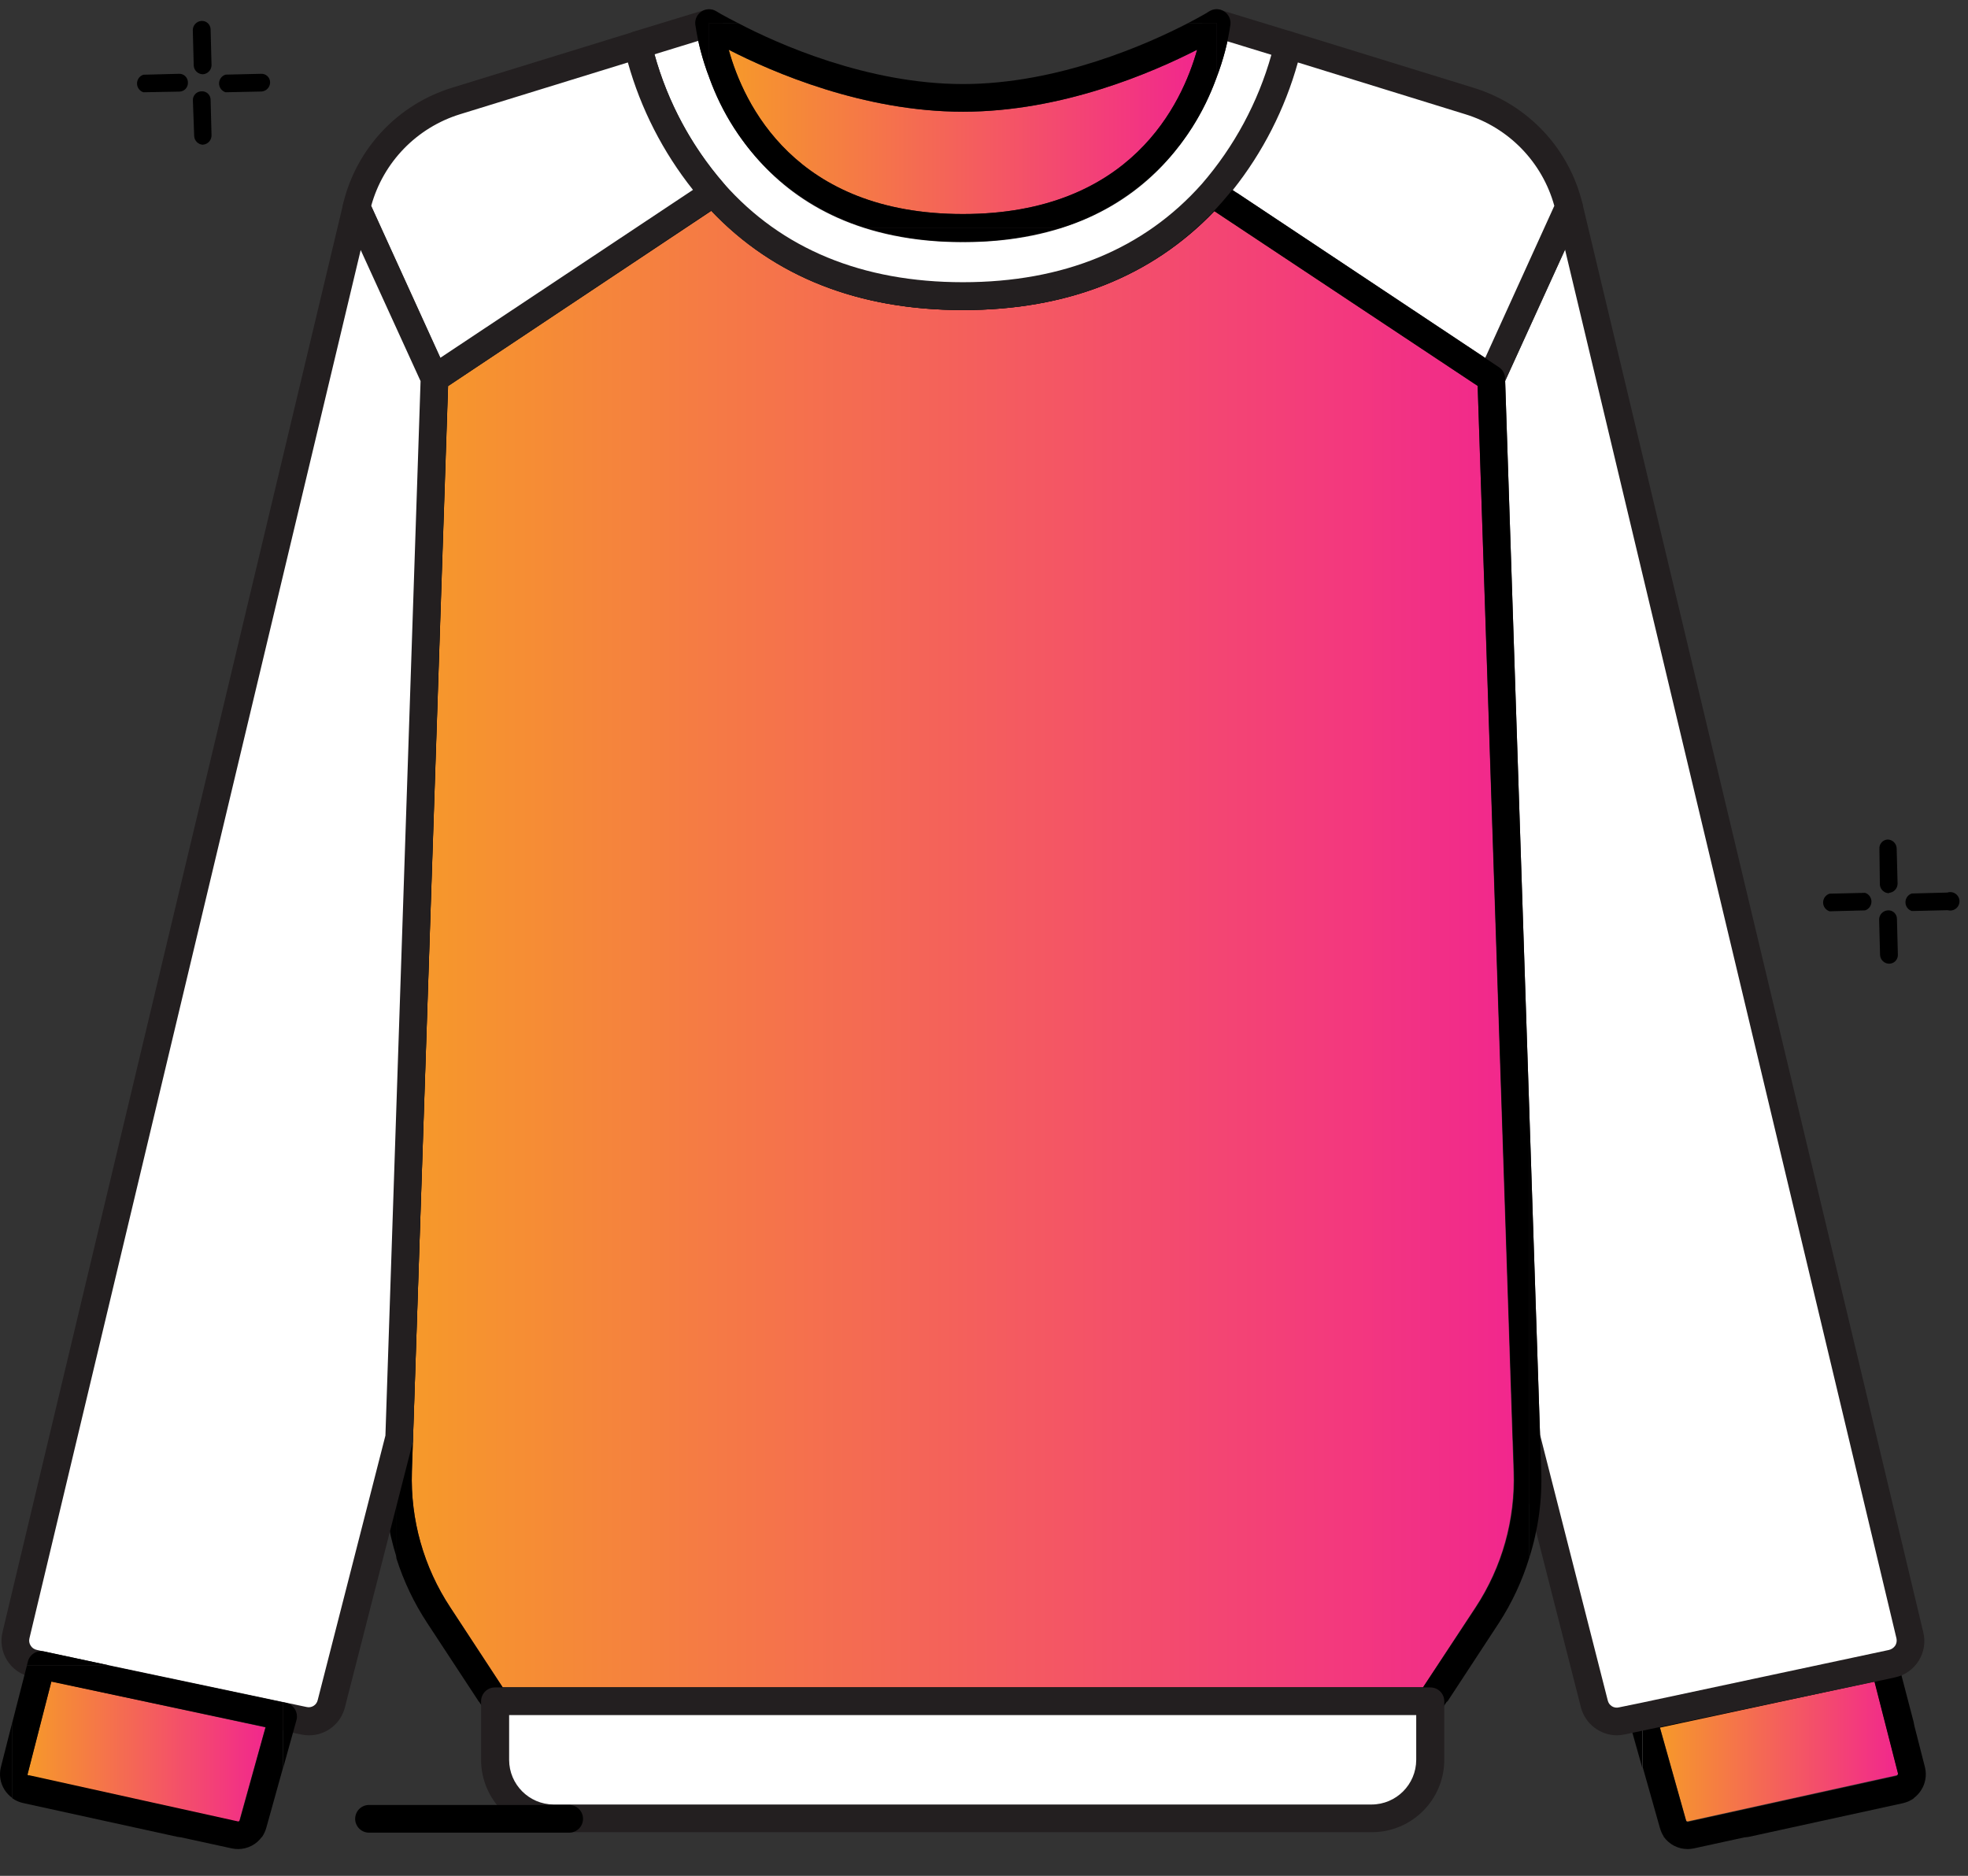 <?xml version="1.0" encoding="UTF-8"?>
<svg width="64px" height="61px" viewBox="0 0 64 61" version="1.1" xmlns="http://www.w3.org/2000/svg" xmlns:xlink="http://www.w3.org/1999/xlink">
    <rect x="0" y="0" width="64" height="61" fill="#333333" stroke="none"/>
    <!-- Generator: Sketch 60.1 (88133) - https://sketch.com -->
    <title>Asset 3</title>
    <desc>Created with Sketch.</desc>
    <defs>
        <linearGradient x1="0%" y1="50.194%" x2="100%" y2="50.194%" id="linearGradient-1">
            <stop stop-color="#F6992A" offset="0%"></stop>
            <stop stop-color="#F2278D" offset="100%"></stop>
        </linearGradient>
        <linearGradient x1="0.003%" y1="50.003%" x2="100.004%" y2="50.003%" id="linearGradient-2">
            <stop stop-color="#F6992A" offset="0%"></stop>
            <stop stop-color="#F2278D" offset="100%"></stop>
        </linearGradient>
        <linearGradient x1="2.79796313e-14%" y1="49.972%" x2="100%" y2="49.972%" id="linearGradient-3">
            <stop stop-color="#F6992A" offset="0%"></stop>
            <stop stop-color="#F2278D" offset="100%"></stop>
        </linearGradient>
        <linearGradient x1="0.042%" y1="49.85%" x2="100.116%" y2="49.85%" id="linearGradient-4">
            <stop stop-color="#F6992A" offset="0%"></stop>
            <stop stop-color="#F2278D" offset="100%"></stop>
        </linearGradient>
    </defs>
    <g id="Careers" stroke="none" stroke-width="1" fill="none" fill-rule="evenodd">
        <g id="01_About" transform="translate(-398, -1689)" fill-rule="nonzero">
            <g id="Asset-3" transform="translate(398, 1689)">
                <path d="M53.979,56.163 L54.831,59.19 C54.838,59.215 54.862,59.231 54.888,59.229 L61.683,57.729 C61.709,57.717 61.725,57.691 61.725,57.663 L60.957,54.663 L53.979,56.163 Z" id="Path" fill="url(#linearGradient-1)"></path>
                <path d="M59.226,54.147 L61.749,54.147 L61.731,54.081 C61.716,53.969 61.658,53.868 61.569,53.799 C61.468,53.711 61.332,53.674 61.2,53.7 L59.133,54.138 L59.232,54.138 L59.226,54.147 Z" id="Path" fill="#000000"></path>
                <path d="M53.322,55.383 C53.197,55.407 53.088,55.482 53.022,55.59 C52.956,55.697 52.938,55.827 52.974,55.947 L53.406,57.483 L53.406,55.365 L53.322,55.383 Z" id="Path" fill="#000000"></path>
                <path d="M56.7,59.724 L54.102,59.724 C54.281,59.978 54.572,60.129 54.882,60.129 C54.949,60.129 55.015,60.122 55.08,60.108 L56.841,59.724 L56.7,59.724 L56.7,59.724 Z" id="Path" fill="#000000"></path>
                <path d="M62.601,57.471 L62.601,57.471 L62.229,56.016 L62.229,58.476 C62.33,58.404 62.416,58.312 62.481,58.206 C62.619,57.987 62.662,57.722 62.601,57.471 Z" id="Path" fill="#000000"></path>
                <path d="M61.749,54.147 L59.127,54.147 L53.427,55.365 L53.427,57.483 L53.979,59.436 C54.008,59.542 54.054,59.644 54.114,59.736 L56.853,59.736 L61.893,58.635 C62.017,58.605 62.134,58.552 62.238,58.479 L62.238,56.019 L61.749,54.147 Z M61.683,57.747 L54.888,59.247 C54.862,59.249 54.838,59.233 54.831,59.208 L53.979,56.181 L60.957,54.681 L61.725,57.681 C61.724,57.708 61.708,57.733 61.683,57.744 L61.683,57.747 Z" id="Shape" fill="#000000"></path>
                <path d="M62.1,53.172 C62.147,53.371 62.112,53.582 62.003,53.755 C61.893,53.928 61.718,54.05 61.518,54.093 L61.281,54.147 L53.409,55.824 L52.743,55.962 C52.342,56.049 51.944,55.802 51.843,55.404 L49.638,46.758 L49.638,46.758 L48.495,12.3 L51.027,6.732 L62.1,53.172 Z" id="Path" fill="#FFFFFF"></path>
                <path d="M52.581,56.43 C52.034,56.426 51.557,56.058 51.414,55.53 L49.227,46.953 C49.202,46.898 49.188,46.839 49.185,46.779 L48.045,12.324 C48.042,12.255 48.057,12.186 48.087,12.123 L50.619,6.555 C50.699,6.381 50.881,6.276 51.072,6.294 C51.263,6.312 51.421,6.45 51.465,6.636 L62.544,53.073 C62.624,53.389 62.572,53.723 62.4,54 C62.228,54.28 61.948,54.478 61.626,54.546 L61.395,54.597 L52.842,56.4 C52.756,56.419 52.669,56.429 52.581,56.43 L52.581,56.43 Z M50.082,46.653 L52.284,55.293 C52.301,55.372 52.35,55.442 52.419,55.485 C52.488,55.528 52.571,55.541 52.65,55.521 L53.325,55.383 L61.425,53.655 C61.511,53.636 61.586,53.584 61.635,53.511 C61.677,53.442 61.691,53.359 61.674,53.28 L61.674,53.28 L50.895,8.115 L48.948,12.393 L50.082,46.653 Z" id="Shape" fill="#231F20"></path>
                <path d="M51.027,6.735 L48.495,12.3 L39.42,6.279 C40.627,4.902 41.472,3.246 41.88,1.461 L47.784,3.282 C49.404,3.772 50.639,5.088 51.027,6.735 Z" id="Path" fill="#FFFFFF"></path>
                <path d="M48.495,12.753 C48.407,12.752 48.32,12.726 48.246,12.678 L39.174,6.654 C39.064,6.584 38.992,6.468 38.976,6.339 C38.958,6.21 38.997,6.079 39.084,5.982 C40.234,4.664 41.042,3.084 41.439,1.38 C41.461,1.253 41.538,1.142 41.648,1.075 C41.758,1.009 41.892,0.993 42.015,1.032 L47.916,2.853 C49.686,3.394 51.037,4.832 51.465,6.633 C51.492,6.733 51.483,6.839 51.438,6.933 L48.9,12.489 C48.843,12.612 48.732,12.703 48.6,12.735 C48.566,12.745 48.531,12.751 48.495,12.753 Z M40.095,6.183 L48.3,11.637 L50.547,6.693 C50.154,5.27 49.061,4.146 47.649,3.714 L42.207,2.031 C41.786,3.543 41.066,4.955 40.089,6.183 L40.095,6.183 Z" id="Shape" fill="#231F20"></path>
                <path d="M49.221,47.85 L49.185,46.773 L48.054,12.549 L39.492,6.867 C37.443,9 34.692,10.083 31.314,10.083 C27.936,10.083 25.167,9 23.133,6.858 L14.571,12.558 L13.395,47.85 C13.343,49.417 13.779,50.961 14.643,52.269 L16.35,54.873 L46.275,54.873 L47.982,52.269 C48.843,50.96 49.275,49.416 49.221,47.85 L49.221,47.85 Z" id="Path" fill="url(#linearGradient-2)"></path>
                <path d="M49.734,36.972 L49.734,50.652 C50.025,49.736 50.156,48.777 50.121,47.817 L49.734,36.15 L49.734,36.972 L49.734,36.972 Z" id="Path" fill="#000000"></path>
                <path d="M23.541,5.973 C23.391,5.796 23.13,5.763 22.941,5.898 L22.392,6.27 L23.82,6.27 C23.727,6.174 23.631,6.075 23.541,5.973 Z" id="Path" fill="#000000"></path>
                <path d="M39.669,5.904 C39.483,5.781 39.234,5.814 39.087,5.982 C38.997,6.081 38.904,6.177 38.811,6.282 L40.221,6.282 L39.669,5.904 Z" id="Path" fill="#000000"></path>
                <path d="M31.314,55.323 L15.57,55.323 L15.732,55.569 C15.813,55.697 15.955,55.775 16.107,55.773 L46.518,55.773 C46.671,55.774 46.813,55.697 46.896,55.569 L47.058,55.323 L31.314,55.323 Z" id="Path" fill="#000000"></path>
                <path d="M12.9,49.893 L12.9,35.982 L12.54,46.743 L12.504,47.82 C12.475,48.781 12.609,49.739 12.9,50.655 L12.9,49.893 L12.9,49.893 Z" id="Path" fill="#000000"></path>
                <path d="M49.734,50.652 L49.734,36.15 L48.945,12.3 C48.942,12.154 48.867,12.019 48.744,11.94 L40.221,6.27 L38.811,6.27 C36.942,8.202 34.422,9.183 31.311,9.183 C28.2,9.183 25.671,8.202 23.811,6.27 L22.392,6.27 L13.881,11.928 C13.757,12.012 13.682,12.151 13.68,12.3 L12.891,36 L12.891,50.673 C13.126,51.416 13.462,52.122 13.89,52.773 L15.57,55.332 L47.07,55.332 L48.747,52.773 C49.173,52.115 49.505,51.401 49.734,50.652 L49.734,50.652 Z M46.275,54.873 L16.35,54.873 L14.643,52.269 C13.779,50.961 13.343,49.417 13.395,47.85 L14.571,12.549 L23.133,6.849 C25.167,9 27.915,10.083 31.314,10.083 C34.713,10.083 37.443,9 39.492,6.867 L48.054,12.549 L49.2,46.773 L49.236,47.85 L49.236,47.85 C49.29,49.416 48.858,50.96 47.997,52.269 L46.275,54.873 Z" id="Shape" fill="#000000"></path>
                <path d="M46.518,55.323 L46.518,57.228 C46.518,57.733 46.317,58.217 45.96,58.574 C45.603,58.931 45.118,59.131 44.613,59.13 L18,59.13 C17.495,59.132 17.009,58.933 16.651,58.576 C16.294,58.219 16.093,57.733 16.095,57.228 L16.095,55.323 L46.518,55.323 Z" id="Path" fill="#FFFFFF"></path>
                <path d="M44.613,59.58 L18,59.58 C16.701,59.58 15.647,58.527 15.645,57.228 L15.645,55.323 C15.645,55.074 15.846,54.873 16.095,54.873 L46.518,54.873 C46.767,54.873 46.968,55.074 46.968,55.323 L46.968,57.228 C46.966,58.527 45.912,59.58 44.613,59.58 L44.613,59.58 Z M16.557,55.773 L16.557,57.228 C16.559,58.026 17.202,58.673 18,58.68 L44.601,58.68 C45.403,58.68 46.054,58.03 46.056,57.228 L46.056,55.773 L16.557,55.773 Z" id="Shape" fill="#231F20"></path>
                <path d="M39.42,6.279 C37.845,8.049 35.322,9.633 31.32,9.633 C27.318,9.633 24.777,8.049 23.22,6.27 C22.017,4.897 21.172,3.248 20.76,1.47 L23.058,0.75 C23.058,0.75 23.742,7.41 31.314,7.41 C38.886,7.41 39.567,0.75 39.567,0.75 L41.88,1.461 C41.472,3.246 40.627,4.902 39.42,6.279 L39.42,6.279 Z" id="Path" fill="#FFFFFF"></path>
                <path d="M31.314,10.083 C27.765,10.083 24.924,8.901 22.866,6.57 C21.605,5.134 20.723,3.406 20.301,1.542 C20.261,1.32 20.388,1.102 20.601,1.029 L22.926,0.321 C23.055,0.281 23.195,0.3 23.307,0.375 C23.419,0.449 23.492,0.571 23.505,0.705 C23.532,0.96 24.252,6.96 31.305,6.96 C38.358,6.96 39.084,0.96 39.105,0.702 C39.12,0.569 39.192,0.45 39.303,0.375 C39.416,0.301 39.555,0.281 39.684,0.321 L42,1.029 C42.214,1.101 42.342,1.32 42.3,1.542 C41.879,3.409 40.997,5.14 39.735,6.579 L39.735,6.579 C37.683,8.904 34.842,10.083 31.314,10.083 Z M21.282,1.767 C21.714,3.317 22.486,4.752 23.541,5.967 C25.419,8.097 28.041,9.177 31.314,9.177 C34.587,9.177 37.2,8.1 39.084,5.982 C40.138,4.765 40.91,3.331 41.346,1.782 L39.918,1.344 C39.552,2.988 37.905,7.875 31.314,7.875 C24.723,7.875 23.073,2.973 22.707,1.329 L21.282,1.767 Z" id="Shape" fill="#231F20"></path>
                <path d="M31.314,3.633 C28.074,3.633 25.113,2.346 23.694,1.617 C24.18,3.36 25.842,6.96 31.314,6.96 C36.786,6.96 38.445,3.36 38.931,1.617 C37.5,2.346 34.548,3.633 31.314,3.633 Z" id="Path" fill="url(#linearGradient-3)"></path>
                <path d="M38.931,0.75 L39.567,0.75 L39.567,2.502 C39.78,1.952 39.93,1.379 40.014,0.795 C40.032,0.625 39.952,0.46 39.807,0.369 C39.661,0.276 39.476,0.276 39.33,0.369 C39.33,0.369 39.072,0.525 38.64,0.75 L38.94,0.75 L38.931,0.75 Z" id="Path" fill="#000000"></path>
                <path d="M23.217,0.75 L24,0.75 C23.553,0.525 23.307,0.375 23.295,0.369 C23.15,0.279 22.966,0.279 22.821,0.369 C22.675,0.458 22.593,0.624 22.611,0.795 C22.697,1.379 22.846,1.951 23.058,2.502 L23.058,0.75 L23.217,0.75 Z" id="Path" fill="#000000"></path>
                <path d="M34.17,7.41 L28.143,7.41 C29.171,7.72 30.24,7.872 31.314,7.86 C32.387,7.872 33.455,7.72 34.482,7.41 L34.182,7.41 L34.17,7.41 Z" id="Path" fill="#000000"></path>
                <path d="M39.567,2.502 L39.567,0.75 L38.64,0.75 C37.35,1.419 34.422,2.733 31.314,2.733 C28.206,2.733 25.272,1.419 24,0.75 L23.058,0.75 L23.058,2.502 C23.881,4.856 25.775,6.677 28.158,7.41 L34.497,7.41 C36.869,6.669 38.75,4.849 39.567,2.502 Z M31.314,6.96 C25.842,6.96 24.18,3.36 23.7,1.617 C25.119,2.346 28.08,3.633 31.32,3.633 C34.56,3.633 37.5,2.346 38.931,1.617 C38.445,3.357 36.783,6.96 31.314,6.96 Z" id="Shape" fill="#000000"></path>
                <path d="M23.205,6.27 L14.13,12.3 L11.598,6.735 C11.985,5.091 13.217,3.776 14.832,3.282 L20.745,1.461 C21.155,3.243 22,4.895 23.205,6.27 L23.205,6.27 Z" id="Path" fill="#FFFFFF"></path>
                <path d="M14.13,12.753 C14.088,12.753 14.047,12.747 14.007,12.735 C13.876,12.701 13.766,12.611 13.707,12.489 L11.187,6.921 C11.142,6.827 11.133,6.721 11.16,6.621 C11.591,4.828 12.937,3.395 14.7,2.853 L20.613,1.032 C20.736,0.992 20.87,1.009 20.979,1.077 C21.088,1.143 21.163,1.252 21.186,1.377 C21.587,3.076 22.395,4.653 23.541,5.97 C23.627,6.068 23.667,6.198 23.652,6.327 C23.63,6.45 23.559,6.559 23.454,6.627 L14.379,12.678 C14.305,12.726 14.218,12.752 14.13,12.753 Z M12.072,6.693 L14.322,11.634 L22.536,6.174 C21.561,4.948 20.84,3.54 20.418,2.031 L14.964,3.714 C13.555,4.148 12.464,5.271 12.072,6.693 Z" id="Shape" fill="#231F20"></path>
                <path d="M11.598,6.735 L14.13,12.3 L12.981,46.758 L10.767,55.404 C10.722,55.598 10.602,55.765 10.433,55.87 C10.264,55.975 10.06,56.008 9.867,55.962 L9.192,55.815 L1.338,54.147 L1.101,54.093 C0.901,54.05 0.726,53.928 0.616,53.755 C0.507,53.582 0.472,53.371 0.519,53.172 L11.598,6.735 Z" id="Path" fill="#FFFFFF"></path>
                <path d="M10.047,56.43 C9.956,56.43 9.866,56.42 9.777,56.4 L9.105,56.256 L1.005,54.531 C0.685,54.465 0.407,54.271 0.233,53.995 C0.059,53.719 0.005,53.384 0.084,53.067 L11.16,6.63 C11.208,6.448 11.364,6.315 11.552,6.297 C11.739,6.279 11.918,6.38 12,6.549 L14.535,12.117 C14.563,12.18 14.576,12.249 14.574,12.318 L13.431,46.773 C13.434,46.806 13.434,46.839 13.431,46.872 L11.217,55.518 C11.084,56.056 10.601,56.432 10.047,56.43 Z M11.73,8.13 L0.957,53.277 C0.937,53.357 0.951,53.442 0.996,53.511 C1.04,53.585 1.113,53.636 1.197,53.652 L1.44,53.709 L9.969,55.509 C10.047,55.528 10.129,55.515 10.198,55.472 C10.266,55.43 10.314,55.362 10.332,55.284 L12.534,46.683 L13.677,12.393 L11.73,8.13 Z" id="Shape" fill="#231F20"></path>
                <path d="M0.9,57.684 C0.896,57.696 0.896,57.708 0.9,57.72 C0.907,57.734 0.921,57.743 0.936,57.744 L7.722,59.244 C7.736,59.248 7.75,59.245 7.762,59.238 C7.774,59.231 7.782,59.219 7.785,59.205 L8.631,56.172 L1.671,54.678 L0.9,57.684 Z" id="Path" fill="url(#linearGradient-4)"></path>
                <path d="M9.3,55.374 L9.207,55.356 L9.207,57.495 L9.639,55.944 C9.651,55.905 9.657,55.865 9.657,55.824 L9.657,55.824 C9.66,55.608 9.511,55.42 9.3,55.374 L9.3,55.374 Z" id="Path" fill="#000000"></path>
                <path d="M8.361,59.724 L5.778,59.724 L7.542,60.108 C7.608,60.122 7.675,60.129 7.743,60.129 C8.054,60.129 8.345,59.978 8.523,59.724 L8.361,59.724 L8.361,59.724 Z" id="Path" fill="#000000"></path>
                <path d="M1.038,54.147 L3.507,54.147 L1.431,53.7 C1.186,53.652 0.948,53.812 0.9,54.057 L0.876,54.147 L1.038,54.147 L1.038,54.147 Z" id="Path" fill="#000000"></path>
                <path d="M0.027,57.471 C-0.034,57.72 0.01,57.983 0.147,58.2 C0.213,58.304 0.299,58.395 0.399,58.467 L0.399,56.007 L0.027,57.471 Z" id="Path" fill="#000000"></path>
                <path d="M9.201,55.815 L9.201,55.356 L3.501,54.156 L0.876,54.156 L0.399,56.016 L0.399,58.476 C0.504,58.551 0.624,58.604 0.75,58.632 L5.778,59.733 L8.523,59.733 C8.585,59.641 8.631,59.54 8.661,59.433 L9.201,57.495 L9.201,55.815 L9.201,55.815 Z M7.8,59.19 C7.797,59.204 7.789,59.216 7.777,59.223 C7.765,59.23 7.751,59.233 7.737,59.229 L0.951,57.729 C0.934,57.737 0.913,57.733 0.9,57.72 C0.896,57.708 0.896,57.696 0.9,57.684 L1.671,54.684 L8.64,56.163 L7.8,59.19 Z" id="Shape" fill="#000000"></path>
                <g id="Group" transform="translate(6.3, 0.9)">
                    <polygon id="Path" fill="#FFAA2E" points="0.264 0.945 0.294 1.23 0.264 1.23"></polygon>
                    <polygon id="Path" fill="#FFAA2E" points="0.264 0.927 0.294 1.212 0.294 1.23 0.264 0.945"></polygon>
                    <polygon id="Path" fill="#FFA92D" points="0.264 0.909 0.294 1.191 0.294 1.212 0.264 0.927"></polygon>
                    <polygon id="Path" fill="#FFA82D" points="0.264 0.891 0.294 1.173 0.294 1.191 0.264 0.909"></polygon>
                    <polygon id="Path" fill="#FEA72C" points="0.264 0.873 0.294 1.155 0.294 1.173 0.264 0.891"></polygon>
                    <polygon id="Path" fill="#FEA62C" points="0.264 0.855 0.294 1.137 0.294 1.155 0.264 0.873"></polygon>
                    <polygon id="Path" fill="#FEA52B" points="0.264 0.837 0.294 1.119 0.294 1.137 0.264 0.855"></polygon>
                    <polygon id="Path" fill="#FEA42B" points="0.264 0.816 0.294 1.101 0.294 1.119 0.264 0.837"></polygon>
                    <polygon id="Path" fill="#FDA32A" points="0.264 0.801 0.294 1.083 0.294 1.101 0.264 0.816"></polygon>
                    <polygon id="Path" fill="#FDA22A" points="0.264 0.78 0.294 1.065 0.294 1.083 0.264 0.801"></polygon>
                    <polygon id="Path" fill="#FDA129" points="0.264 0.762 0.294 1.047 0.294 1.065 0.264 0.78"></polygon>
                    <polygon id="Path" fill="#FDA028" points="0.264 0.744 0.294 1.029 0.294 1.047 0.264 0.762"></polygon>
                    <polygon id="Path" fill="#FC9F28" points="0.264 0.726 0.294 1.011 0.294 1.029 0.264 0.744"></polygon>
                    <polygon id="Path" fill="#FC9E27" points="0.264 0.708 0.294 0.993 0.294 1.011 0.264 0.726"></polygon>
                    <polygon id="Path" fill="#FC9D27" points="0.264 0.69 0.294 0.975 0.294 0.993 0.264 0.708"></polygon>
                    <polygon id="Path" fill="#FC9C26" points="0.264 0.672 0.294 0.957 0.294 0.975 0.264 0.69"></polygon>
                    <polygon id="Path" fill="#FB9B26" points="0.264 0.654 0.294 0.939 0.294 0.957 0.264 0.672"></polygon>
                    <polygon id="Path" fill="#FB9A25" points="0.264 0.636 0.294 0.921 0.294 0.939 0.264 0.654"></polygon>
                    <polygon id="Path" fill="#FB9925" points="0.264 0.618 0.294 0.9 0.294 0.921 0.264 0.636"></polygon>
                    <polygon id="Path" fill="#FB9824" points="0.264 0.6 0.294 0.885 0.294 0.9 0.264 0.618"></polygon>
                    <polygon id="Path" fill="#FB9723" points="0.264 0.582 0.294 0.864 0.294 0.885 0.264 0.6"></polygon>
                    <polygon id="Path" fill="#FA9623" points="0.264 0.564 0.294 0.846 0.294 0.864 0.264 0.582"></polygon>
                    <polygon id="Path" fill="#FA9522" points="0.264 0.546 0.294 0.828 0.294 0.846 0.264 0.564"></polygon>
                    <polygon id="Path" fill="#FA9422" points="0.264 0.528 0.294 0.81 0.294 0.828 0.264 0.546"></polygon>
                    <polygon id="Path" fill="#FA9321" points="0.264 0.51 0.294 0.792 0.294 0.81 0.264 0.528"></polygon>
                    <polygon id="Path" fill="#F99121" points="0.264 0.489 0.294 0.774 0.294 0.792 0.264 0.51"></polygon>
                    <polygon id="Path" fill="#F99020" points="0.264 0.471 0.294 0.756 0.294 0.774 0.264 0.489"></polygon>
                    <polygon id="Path" fill="#F98F20" points="0.264 0.453 0.294 0.738 0.294 0.756 0.264 0.471"></polygon>
                    <polygon id="Path" fill="#F98E1F" points="0.264 0.435 0.294 0.72 0.294 0.738 0.264 0.453"></polygon>
                    <polygon id="Path" fill="#F88D1F" points="0.264 0.417 0.294 0.702 0.294 0.72 0.264 0.435"></polygon>
                    <polygon id="Path" fill="#F88C1E" points="0.264 0.399 0.294 0.684 0.294 0.702 0.264 0.417"></polygon>
                    <polygon id="Path" fill="#F88B1D" points="0.264 0.381 0.294 0.666 0.294 0.684 0.264 0.399"></polygon>
                    <polygon id="Path" fill="#F88A1D" points="0.264 0.363 0.294 0.648 0.294 0.666 0.264 0.381"></polygon>
                    <polygon id="Path" fill="#F8891C" points="0.264 0.345 0.294 0.63 0.294 0.648 0.264 0.363"></polygon>
                    <polygon id="Path" fill="#F7881C" points="0.264 0.327 0.294 0.612 0.294 0.63 0.264 0.345"></polygon>
                    <polygon id="Path" fill="#F7871B" points="0.264 0.309 0.294 0.594 0.294 0.612 0.264 0.327"></polygon>
                    <polygon id="Path" fill="#F7861B" points="0.264 0.291 0.294 0.576 0.294 0.594 0.264 0.309"></polygon>
                    <polygon id="Path" fill="#F7851A" points="0.264 0.273 0.294 0.555 0.294 0.576 0.264 0.291"></polygon>
                    <polygon id="Path" fill="#F6841A" points="0.264 0.255 0.294 0.537 0.294 0.555 0.264 0.273"></polygon>
                    <polygon id="Path" fill="#F68319" points="0.264 0.237 0.294 0.519 0.294 0.537 0.264 0.255"></polygon>
                    <polygon id="Path" fill="#F68218" points="0.264 0.219 0.294 0.501 0.294 0.519 0.264 0.237"></polygon>
                    <polygon id="Path" fill="#F68118" points="0.264 0.201 0.294 0.483 0.294 0.501 0.264 0.219"></polygon>
                    <polygon id="Path" fill="#F58017" points="0.264 0.18 0.294 0.465 0.294 0.483 0.264 0.201"></polygon>
                    <polygon id="Path" fill="#F57F17" points="0.264 0.162 0.294 0.447 0.294 0.465 0.264 0.18"></polygon>
                    <polygon id="Path" fill="#F57E16" points="0.264 0.144 0.294 0.429 0.294 0.447 0.264 0.162"></polygon>
                    <polygon id="Path" fill="#F57D16" points="0.264 0.126 0.294 0.411 0.294 0.429 0.264 0.144"></polygon>
                    <polygon id="Path" fill="#F47C15" points="0.264 0.108 0.294 0.393 0.294 0.411 0.264 0.126"></polygon>
                    <polygon id="Path" fill="#F47B15" points="0.264 0.09 0.294 0.375 0.294 0.393 0.264 0.108"></polygon>
                    <polygon id="Path" fill="#F47A14" points="0.264 0.072 0.294 0.357 0.294 0.375 0.264 0.09"></polygon>
                    <polygon id="Path" fill="#F47A14" points="0.294 0.357 0.264 0.072 0.294 0.072"></polygon>
                </g>
                <path d="M6.6,2.415 C6.442,2.415 6.311,2.293 6.3,2.136 L6.27,0.981 C6.27,0.823 6.392,0.692 6.549,0.681 C6.627,0.675 6.703,0.702 6.76,0.755 C6.817,0.808 6.849,0.882 6.849,0.96 L6.879,2.115 C6.879,2.273 6.757,2.404 6.6,2.415 Z" id="Path" fill="#000000"></path>
                <g id="Group" transform="translate(7.2, 2.4)">
                    <polygon id="Path" fill="#FFAA2E" points="0.417 0.279 0.135 0.306 0.135 0.279"></polygon>
                    <polygon id="Path" fill="#FFAA2E" points="0.435 0.279 0.153 0.306 0.135 0.306 0.417 0.279"></polygon>
                    <polygon id="Path" fill="#FFA92D" points="0.453 0.279 0.171 0.306 0.153 0.306 0.435 0.279"></polygon>
                    <polygon id="Path" fill="#FFA82D" points="0.471 0.279 0.189 0.306 0.171 0.306 0.453 0.279"></polygon>
                    <polygon id="Path" fill="#FEA72C" points="0.489 0.279 0.207 0.306 0.189 0.306 0.471 0.279"></polygon>
                    <polygon id="Path" fill="#FEA62C" points="0.51 0.279 0.225 0.306 0.207 0.306 0.489 0.279"></polygon>
                    <polygon id="Path" fill="#FEA52B" points="0.525 0.279 0.243 0.306 0.225 0.306 0.51 0.279"></polygon>
                    <polygon id="Path" fill="#FEA42B" points="0.546 0.279 0.261 0.306 0.243 0.306 0.525 0.279"></polygon>
                    <polygon id="Path" fill="#FDA32A" points="0.564 0.279 0.279 0.306 0.261 0.306 0.546 0.279"></polygon>
                    <polygon id="Path" fill="#FDA22A" points="0.582 0.279 0.297 0.306 0.279 0.306 0.564 0.279"></polygon>
                    <polygon id="Path" fill="#FDA129" points="0.6 0.279 0.315 0.306 0.297 0.306 0.582 0.279"></polygon>
                    <polygon id="Path" fill="#FDA028" points="0.618 0.279 0.333 0.306 0.315 0.306 0.6 0.279"></polygon>
                    <polygon id="Path" fill="#FC9F28" points="0.636 0.279 0.351 0.306 0.333 0.306 0.618 0.279"></polygon>
                    <polygon id="Path" fill="#FC9E27" points="0.654 0.279 0.369 0.306 0.351 0.306 0.636 0.279"></polygon>
                    <polygon id="Path" fill="#FC9D27" points="0.672 0.279 0.387 0.306 0.369 0.306 0.654 0.279"></polygon>
                    <polygon id="Path" fill="#FC9C26" points="0.69 0.279 0.405 0.306 0.387 0.306 0.672 0.279"></polygon>
                    <polygon id="Path" fill="#FB9B26" points="0.708 0.279 0.423 0.306 0.405 0.306 0.69 0.279"></polygon>
                    <polygon id="Path" fill="#FB9A25" points="0.726 0.279 0.444 0.306 0.423 0.306 0.708 0.279"></polygon>
                    <polygon id="Path" fill="#FB9925" points="0.744 0.279 0.462 0.306 0.444 0.306 0.726 0.279"></polygon>
                    <polygon id="Path" fill="#FB9824" points="0.762 0.279 0.48 0.306 0.462 0.306 0.744 0.279"></polygon>
                    <polygon id="Path" fill="#FB9723" points="0.78 0.279 0.498 0.306 0.48 0.306 0.762 0.279"></polygon>
                    <polygon id="Path" fill="#FA9623" points="0.798 0.279 0.516 0.306 0.498 0.306 0.78 0.279"></polygon>
                    <polygon id="Path" fill="#FA9522" points="0.816 0.279 0.534 0.306 0.516 0.306 0.798 0.279"></polygon>
                    <polygon id="Path" fill="#FA9422" points="0.837 0.279 0.552 0.306 0.534 0.306 0.816 0.279"></polygon>
                    <polygon id="Path" fill="#FA9321" points="0.852 0.279 0.57 0.306 0.552 0.306 0.837 0.279"></polygon>
                    <polygon id="Path" fill="#F99121" points="0.873 0.279 0.588 0.306 0.57 0.306 0.852 0.279"></polygon>
                    <polygon id="Path" fill="#F99020" points="0.891 0.279 0.606 0.306 0.588 0.306 0.873 0.279"></polygon>
                    <polygon id="Path" fill="#F98F20" points="0.909 0.279 0.624 0.306 0.606 0.306 0.891 0.279"></polygon>
                    <polygon id="Path" fill="#F98E1F" points="0.927 0.279 0.642 0.306 0.624 0.306 0.909 0.279"></polygon>
                    <polygon id="Path" fill="#F88D1F" points="0.945 0.279 0.66 0.306 0.642 0.306 0.927 0.279"></polygon>
                    <polygon id="Path" fill="#F88C1E" points="0.963 0.279 0.678 0.306 0.66 0.306 0.945 0.279"></polygon>
                    <polygon id="Path" fill="#F88B1D" points="0.981 0.279 0.696 0.306 0.678 0.306 0.963 0.279"></polygon>
                    <polygon id="Path" fill="#F88A1D" points="0.999 0.279 0.714 0.306 0.696 0.306 0.981 0.279"></polygon>
                    <polygon id="Path" fill="#F8891C" points="1.017 0.279 0.732 0.306 0.714 0.306 0.999 0.279"></polygon>
                    <polygon id="Path" fill="#F7881C" points="1.035 0.279 0.75 0.306 0.732 0.306 1.017 0.279"></polygon>
                    <polygon id="Path" fill="#F7871B" points="1.053 0.279 0.771 0.306 0.75 0.306 1.035 0.279"></polygon>
                    <polygon id="Path" fill="#F7861B" points="1.071 0.279 0.789 0.306 0.771 0.306 1.053 0.279"></polygon>
                    <polygon id="Path" fill="#F7851A" points="1.089 0.279 0.807 0.306 0.789 0.306 1.071 0.279"></polygon>
                    <polygon id="Path" fill="#F6841A" points="1.107 0.279 0.825 0.306 0.807 0.306 1.089 0.279"></polygon>
                    <polygon id="Path" fill="#F68319" points="1.125 0.279 0.843 0.306 0.825 0.306 1.107 0.279"></polygon>
                    <polygon id="Path" fill="#F68218" points="1.146 0.279 0.861 0.306 0.843 0.306 1.125 0.279"></polygon>
                    <polygon id="Path" fill="#F68118" points="1.164 0.279 0.879 0.306 0.861 0.306 1.146 0.279"></polygon>
                    <polygon id="Path" fill="#F58017" points="1.182 0.279 0.897 0.306 0.879 0.306 1.164 0.279"></polygon>
                    <polygon id="Path" fill="#F57F17" points="1.2 0.279 0.915 0.306 0.897 0.306 1.182 0.279"></polygon>
                    <polygon id="Path" fill="#F57E16" points="1.218 0.279 0.933 0.306 0.915 0.306 1.2 0.279"></polygon>
                    <polygon id="Path" fill="#F57D16" points="1.236 0.279 0.951 0.306 0.933 0.306 1.218 0.279"></polygon>
                    <polygon id="Path" fill="#F47C15" points="1.254 0.279 0.969 0.306 0.951 0.306 1.236 0.279"></polygon>
                    <polygon id="Path" fill="#F47B15" points="1.272 0.279 0.987 0.306 0.969 0.306 1.254 0.279"></polygon>
                    <polygon id="Path" fill="#F47A14" points="1.29 0.279 1.005 0.306 0.987 0.306 1.272 0.279"></polygon>
                    <polygon id="Path" fill="#F47A14" points="1.005 0.306 1.29 0.279 1.29 0.306"></polygon>
                </g>
                <path d="M7.335,3 C7.21,2.961 7.124,2.845 7.124,2.713 C7.124,2.582 7.21,2.466 7.335,2.427 L8.484,2.4 C8.561,2.394 8.637,2.421 8.694,2.473 C8.751,2.525 8.783,2.599 8.784,2.676 C8.784,2.834 8.662,2.965 8.505,2.976 L7.341,3 L7.335,3 Z" id="Path" fill="#000000"></path>
                <g id="Group" transform="translate(6.3, 3)">
                    <polygon id="Path" fill="#FFAA2E" points="0.285 0.549 0.258 0.264 0.285 0.264"></polygon>
                    <polygon id="Path" fill="#FFAA2E" points="0.285 0.567 0.258 0.282 0.258 0.264 0.285 0.549"></polygon>
                    <polygon id="Path" fill="#FFA92D" points="0.285 0.585 0.258 0.3 0.258 0.282 0.285 0.567"></polygon>
                    <polygon id="Path" fill="#FFA82D" points="0.285 0.603 0.258 0.318 0.258 0.3 0.285 0.585"></polygon>
                    <polygon id="Path" fill="#FEA72C" points="0.285 0.621 0.258 0.336 0.258 0.318 0.285 0.603"></polygon>
                    <polygon id="Path" fill="#FEA62C" points="0.285 0.639 0.258 0.354 0.258 0.336 0.285 0.621"></polygon>
                    <polygon id="Path" fill="#FEA52B" points="0.285 0.657 0.258 0.372 0.258 0.354 0.285 0.639"></polygon>
                    <polygon id="Path" fill="#FEA42B" points="0.285 0.675 0.258 0.39 0.258 0.372 0.285 0.657"></polygon>
                    <polygon id="Path" fill="#FDA32A" points="0.285 0.693 0.258 0.411 0.258 0.39 0.285 0.675"></polygon>
                    <polygon id="Path" fill="#FDA22A" points="0.285 0.711 0.258 0.429 0.258 0.411 0.285 0.693"></polygon>
                    <polygon id="Path" fill="#FDA129" points="0.285 0.729 0.258 0.447 0.258 0.429 0.285 0.711"></polygon>
                    <polygon id="Path" fill="#FDA028" points="0.285 0.747 0.258 0.465 0.258 0.447 0.285 0.729"></polygon>
                    <polygon id="Path" fill="#FC9F28" points="0.285 0.765 0.258 0.483 0.258 0.465 0.285 0.747"></polygon>
                    <polygon id="Path" fill="#FC9E27" points="0.285 0.783 0.258 0.501 0.258 0.483 0.285 0.765"></polygon>
                    <polygon id="Path" fill="#FC9D27" points="0.285 0.804 0.258 0.519 0.258 0.501 0.285 0.783"></polygon>
                    <polygon id="Path" fill="#FC9C26" points="0.285 0.819 0.258 0.537 0.258 0.519 0.285 0.804"></polygon>
                    <polygon id="Path" fill="#FB9B26" points="0.285 0.84 0.258 0.555 0.258 0.537 0.285 0.819"></polygon>
                    <polygon id="Path" fill="#FB9A25" points="0.285 0.858 0.258 0.573 0.258 0.555 0.285 0.84"></polygon>
                    <polygon id="Path" fill="#FB9925" points="0.285 0.876 0.258 0.591 0.258 0.573 0.285 0.858"></polygon>
                    <polygon id="Path" fill="#FB9824" points="0.285 0.894 0.258 0.609 0.258 0.591 0.285 0.876"></polygon>
                    <polygon id="Path" fill="#FB9723" points="0.285 0.912 0.258 0.627 0.258 0.609 0.285 0.894"></polygon>
                    <polygon id="Path" fill="#FA9623" points="0.285 0.93 0.258 0.645 0.258 0.627 0.285 0.912"></polygon>
                    <polygon id="Path" fill="#FA9522" points="0.285 0.948 0.258 0.663 0.258 0.645 0.285 0.93"></polygon>
                    <polygon id="Path" fill="#FA9422" points="0.285 0.966 0.258 0.681 0.258 0.663 0.285 0.948"></polygon>
                    <polygon id="Path" fill="#FA9321" points="0.285 0.984 0.258 0.699 0.258 0.681 0.285 0.966"></polygon>
                    <polygon id="Path" fill="#F99121" points="0.285 1.002 0.258 0.717 0.258 0.699 0.285 0.984"></polygon>
                    <polygon id="Path" fill="#F99020" points="0.285 1.02 0.258 0.738 0.258 0.717 0.285 1.002"></polygon>
                    <polygon id="Path" fill="#F98F20" points="0.285 1.038 0.258 0.756 0.258 0.738 0.285 1.02"></polygon>
                    <polygon id="Path" fill="#F98E1F" points="0.285 1.056 0.258 0.774 0.258 0.756 0.285 1.038"></polygon>
                    <polygon id="Path" fill="#F88D1F" points="0.285 1.074 0.258 0.792 0.258 0.774 0.285 1.056"></polygon>
                    <polygon id="Path" fill="#F88C1E" points="0.285 1.092 0.258 0.81 0.258 0.792 0.285 1.074"></polygon>
                    <polygon id="Path" fill="#F88B1D" points="0.285 1.11 0.258 0.828 0.258 0.81 0.285 1.092"></polygon>
                    <polygon id="Path" fill="#F88A1D" points="0.285 1.131 0.258 0.846 0.258 0.828 0.285 1.11"></polygon>
                    <polygon id="Path" fill="#F8891C" points="0.285 1.146 0.258 0.864 0.258 0.846 0.285 1.131"></polygon>
                    <polygon id="Path" fill="#F7881C" points="0.285 1.167 0.258 0.882 0.258 0.864 0.285 1.146"></polygon>
                    <polygon id="Path" fill="#F7871B" points="0.285 1.185 0.258 0.9 0.258 0.882 0.285 1.167"></polygon>
                    <polygon id="Path" fill="#F7861B" points="0.285 1.203 0.258 0.918 0.258 0.9 0.285 1.185"></polygon>
                    <polygon id="Path" fill="#F7851A" points="0.285 1.221 0.258 0.936 0.258 0.918 0.285 1.203"></polygon>
                    <polygon id="Path" fill="#F6841A" points="0.285 1.239 0.258 0.954 0.258 0.936 0.285 1.221"></polygon>
                    <polygon id="Path" fill="#F68319" points="0.285 1.257 0.258 0.972 0.258 0.954 0.285 1.239"></polygon>
                    <polygon id="Path" fill="#F68218" points="0.285 1.275 0.258 0.99 0.258 0.972 0.285 1.257"></polygon>
                    <polygon id="Path" fill="#F68118" points="0.285 1.293 0.258 1.008 0.258 0.99 0.285 1.275"></polygon>
                    <polygon id="Path" fill="#F58017" points="0.285 1.311 0.258 1.026 0.258 1.008 0.285 1.293"></polygon>
                    <polygon id="Path" fill="#F57F17" points="0.285 1.329 0.258 1.044 0.258 1.026 0.285 1.311"></polygon>
                    <polygon id="Path" fill="#F57E16" points="0.285 1.347 0.258 1.062 0.258 1.044 0.285 1.329"></polygon>
                    <polygon id="Path" fill="#F57D16" points="0.285 1.365 0.258 1.083 0.258 1.062 0.285 1.347"></polygon>
                    <polygon id="Path" fill="#F47C15" points="0.285 1.383 0.258 1.101 0.258 1.083 0.285 1.365"></polygon>
                    <polygon id="Path" fill="#F47B15" points="0.285 1.401 0.258 1.119 0.258 1.101 0.285 1.383"></polygon>
                    <polygon id="Path" fill="#F47A14" points="0.285 1.419 0.285 1.419 0.258 1.137 0.258 1.119 0.285 1.401"></polygon>
                    <polygon id="Path" fill="#F47A14" points="0.258 1.137 0.285 1.419 0.258 1.419"></polygon>
                </g>
                <path d="M6.6,4.707 C6.448,4.7 6.325,4.58 6.315,4.428 L6.273,3.27 C6.268,3.193 6.295,3.118 6.347,3.061 C6.399,3.004 6.472,2.971 6.549,2.97 C6.627,2.963 6.704,2.99 6.761,3.043 C6.818,3.096 6.85,3.171 6.849,3.249 L6.879,4.404 C6.879,4.562 6.757,4.693 6.6,4.704 L6.6,4.707 Z" id="Path" fill="#000000"></path>
                <g id="Group" transform="translate(4.5, 2.4)">
                    <polygon id="Path" fill="#FFAA2E" points="1.035 0.315 1.317 0.285 1.317 0.315"></polygon>
                    <polygon id="Path" fill="#FFAA2E" points="1.017 0.315 1.299 0.285 1.317 0.285 1.035 0.315"></polygon>
                    <polygon id="Path" fill="#FFA92D" points="0.996 0.315 1.281 0.285 1.299 0.285 1.017 0.315"></polygon>
                    <polygon id="Path" fill="#FFA82D" points="0.978 0.315 1.263 0.285 1.281 0.285 0.996 0.315"></polygon>
                    <polygon id="Path" fill="#FEA72C" points="0.96 0.315 1.245 0.285 1.263 0.285 0.978 0.315"></polygon>
                    <polygon id="Path" fill="#FEA62C" points="0.942 0.315 1.227 0.285 1.245 0.285 0.96 0.315"></polygon>
                    <polygon id="Path" fill="#FEA52B" points="0.924 0.315 1.209 0.285 1.227 0.285 0.942 0.315"></polygon>
                    <polygon id="Path" fill="#FEA42B" points="0.906 0.315 1.191 0.285 1.209 0.285 0.924 0.315"></polygon>
                    <polygon id="Path" fill="#FDA32A" points="0.888 0.315 1.173 0.285 1.191 0.285 0.906 0.315"></polygon>
                    <polygon id="Path" fill="#FDA22A" points="0.87 0.315 1.155 0.285 1.173 0.285 0.888 0.315"></polygon>
                    <polygon id="Path" fill="#FDA129" points="0.852 0.315 1.137 0.285 1.155 0.285 0.87 0.315"></polygon>
                    <polygon id="Path" fill="#FDA028" points="0.834 0.315 1.119 0.285 1.137 0.285 0.852 0.315"></polygon>
                    <polygon id="Path" fill="#FC9F28" points="0.816 0.315 1.098 0.285 1.119 0.285 0.834 0.315"></polygon>
                    <polygon id="Path" fill="#FC9E27" points="0.798 0.315 1.083 0.285 1.098 0.285 0.816 0.315"></polygon>
                    <polygon id="Path" fill="#FC9D27" points="0.78 0.315 1.062 0.285 1.083 0.285 0.798 0.315"></polygon>
                    <polygon id="Path" fill="#FC9C26" points="0.762 0.315 1.044 0.285 1.062 0.285 0.78 0.315"></polygon>
                    <polygon id="Path" fill="#FB9B26" points="0.744 0.315 1.026 0.285 1.044 0.285 0.762 0.315"></polygon>
                    <polygon id="Path" fill="#FB9A25" points="0.726 0.315 1.008 0.285 1.026 0.285 0.744 0.315"></polygon>
                    <polygon id="Path" fill="#FB9925" points="0.708 0.315 0.99 0.285 1.008 0.285 0.726 0.315"></polygon>
                    <polygon id="Path" fill="#FB9824" points="0.69 0.315 0.972 0.285 0.99 0.285 0.708 0.315"></polygon>
                    <polygon id="Path" fill="#FB9723" points="0.669 0.315 0.954 0.285 0.972 0.285 0.69 0.315"></polygon>
                    <polygon id="Path" fill="#FA9623" points="0.651 0.315 0.936 0.285 0.954 0.285 0.669 0.315"></polygon>
                    <polygon id="Path" fill="#FA9522" points="0.633 0.315 0.918 0.285 0.936 0.285 0.651 0.315"></polygon>
                    <polygon id="Path" fill="#FA9422" points="0.615 0.315 0.9 0.285 0.918 0.285 0.633 0.315"></polygon>
                    <polygon id="Path" fill="#FA9321" points="0.597 0.315 0.882 0.285 0.9 0.285 0.615 0.315"></polygon>
                    <polygon id="Path" fill="#F99121" points="0.579 0.315 0.864 0.285 0.882 0.285 0.597 0.315"></polygon>
                    <polygon id="Path" fill="#F99020" points="0.561 0.315 0.846 0.285 0.864 0.285 0.579 0.315"></polygon>
                    <polygon id="Path" fill="#F98F20" points="0.543 0.315 0.828 0.285 0.846 0.285 0.561 0.315"></polygon>
                    <polygon id="Path" fill="#F98E1F" points="0.525 0.315 0.81 0.285 0.828 0.285 0.543 0.315"></polygon>
                    <polygon id="Path" fill="#F88D1F" points="0.507 0.315 0.792 0.285 0.81 0.285 0.525 0.315"></polygon>
                    <polygon id="Path" fill="#F88C1E" points="0.489 0.315 0.771 0.285 0.792 0.285 0.507 0.315"></polygon>
                    <polygon id="Path" fill="#F88B1D" points="0.471 0.315 0.753 0.285 0.771 0.285 0.489 0.315"></polygon>
                    <polygon id="Path" fill="#F88A1D" points="0.453 0.315 0.735 0.285 0.753 0.285 0.471 0.315"></polygon>
                    <polygon id="Path" fill="#F8891C" points="0.435 0.315 0.717 0.285 0.735 0.285 0.453 0.315"></polygon>
                    <polygon id="Path" fill="#F7881C" points="0.417 0.315 0.699 0.285 0.717 0.285 0.435 0.315"></polygon>
                    <polygon id="Path" fill="#F7871B" points="0.399 0.315 0.681 0.285 0.699 0.285 0.417 0.315"></polygon>
                    <polygon id="Path" fill="#F7861B" points="0.381 0.315 0.663 0.285 0.681 0.285 0.399 0.315"></polygon>
                    <polygon id="Path" fill="#F7851A" points="0.36 0.315 0.645 0.285 0.663 0.285 0.381 0.315"></polygon>
                    <polygon id="Path" fill="#F6841A" points="0.342 0.315 0.627 0.285 0.645 0.285 0.36 0.315"></polygon>
                    <polygon id="Path" fill="#F68319" points="0.324 0.315 0.609 0.285 0.627 0.285 0.342 0.315"></polygon>
                    <polygon id="Path" fill="#F68218" points="0.306 0.315 0.591 0.285 0.609 0.285 0.324 0.315"></polygon>
                    <polygon id="Path" fill="#F68118" points="0.288 0.315 0.573 0.285 0.591 0.285 0.306 0.315"></polygon>
                    <polygon id="Path" fill="#F58017" points="0.27 0.315 0.555 0.285 0.573 0.285 0.288 0.315"></polygon>
                    <polygon id="Path" fill="#F57F17" points="0.252 0.315 0.537 0.285 0.555 0.285 0.27 0.315"></polygon>
                    <polygon id="Path" fill="#F57E16" points="0.234 0.315 0.519 0.285 0.537 0.285 0.252 0.315"></polygon>
                    <polygon id="Path" fill="#F57D16" points="0.216 0.315 0.501 0.285 0.519 0.285 0.234 0.315"></polygon>
                    <polygon id="Path" fill="#F47C15" points="0.198 0.315 0.483 0.285 0.501 0.285 0.216 0.315"></polygon>
                    <polygon id="Path" fill="#F47B15" points="0.18 0.315 0.465 0.285 0.483 0.285 0.198 0.315"></polygon>
                    <polygon id="Path" fill="#F47A14" points="0.162 0.315 0.444 0.285 0.465 0.285 0.18 0.315"></polygon>
                    <polygon id="Path" fill="#F47A14" points="0.444 0.285 0.162 0.315 0.162 0.285"></polygon>
                </g>
                <path d="M4.662,3 C4.539,2.96 4.456,2.845 4.456,2.715 C4.456,2.585 4.539,2.47 4.662,2.43 L5.811,2.4 C5.889,2.394 5.965,2.421 6.022,2.474 C6.079,2.527 6.111,2.601 6.111,2.679 C6.116,2.756 6.089,2.831 6.037,2.888 C5.985,2.945 5.912,2.978 5.835,2.979 L4.668,3 L4.662,3 Z" id="Path" fill="#000000"></path>
                <g id="Group" transform="translate(61.2, 27.3)">
                    <polygon id="Path" fill="#FFAA2E" points="0.204 1.179 0.234 1.461 0.204 1.461"></polygon>
                    <polygon id="Path" fill="#FFAA2E" points="0.204 1.158 0.234 1.443 0.234 1.461 0.204 1.179"></polygon>
                    <polygon id="Path" fill="#FFA92D" points="0.204 1.143 0.234 1.425 0.234 1.443 0.204 1.158"></polygon>
                    <polygon id="Path" fill="#FFA82D" points="0.204 1.122 0.234 1.407 0.234 1.425 0.204 1.143"></polygon>
                    <polygon id="Path" fill="#FEA72C" points="0.204 1.104 0.234 1.389 0.234 1.407 0.204 1.122"></polygon>
                    <polygon id="Path" fill="#FEA62C" points="0.204 1.086 0.234 1.371 0.234 1.389 0.204 1.104"></polygon>
                    <polygon id="Path" fill="#FEA52B" points="0.204 1.068 0.234 1.353 0.234 1.371 0.204 1.086"></polygon>
                    <polygon id="Path" fill="#FEA42B" points="0.204 1.05 0.234 1.335 0.234 1.353 0.204 1.068"></polygon>
                    <polygon id="Path" fill="#FDA32A" points="0.204 1.032 0.234 1.317 0.234 1.335 0.204 1.05"></polygon>
                    <polygon id="Path" fill="#FDA22A" points="0.204 1.014 0.234 1.299 0.234 1.317 0.204 1.032"></polygon>
                    <polygon id="Path" fill="#FDA129" points="0.204 0.996 0.234 1.281 0.234 1.299 0.204 1.014"></polygon>
                    <polygon id="Path" fill="#FDA028" points="0.204 0.978 0.234 1.263 0.234 1.281 0.204 0.996"></polygon>
                    <polygon id="Path" fill="#FC9F28" points="0.204 0.96 0.234 1.242 0.234 1.263 0.204 0.978"></polygon>
                    <polygon id="Path" fill="#FC9E27" points="0.204 0.942 0.234 1.224 0.234 1.242 0.204 0.96"></polygon>
                    <polygon id="Path" fill="#FC9D27" points="0.204 0.924 0.234 1.206 0.234 1.224 0.204 0.942"></polygon>
                    <polygon id="Path" fill="#FC9C26" points="0.204 0.906 0.234 1.188 0.234 1.206 0.204 0.924"></polygon>
                    <polygon id="Path" fill="#FB9B26" points="0.204 0.888 0.234 1.17 0.234 1.188 0.204 0.906"></polygon>
                    <polygon id="Path" fill="#FB9A25" points="0.204 0.87 0.234 1.152 0.234 1.17 0.204 0.888"></polygon>
                    <polygon id="Path" fill="#FB9925" points="0.204 0.852 0.234 1.134 0.234 1.152 0.204 0.87"></polygon>
                    <polygon id="Path" fill="#FB9824" points="0.204 0.834 0.234 1.116 0.234 1.134 0.204 0.852"></polygon>
                    <polygon id="Path" fill="#FB9723" points="0.204 0.813 0.234 1.098 0.234 1.116 0.204 0.834"></polygon>
                    <polygon id="Path" fill="#FA9623" points="0.204 0.795 0.234 1.08 0.234 1.098 0.204 0.813"></polygon>
                    <polygon id="Path" fill="#FA9522" points="0.204 0.777 0.234 1.062 0.234 1.08 0.204 0.795"></polygon>
                    <polygon id="Path" fill="#FA9422" points="0.204 0.759 0.234 1.044 0.234 1.062 0.204 0.777"></polygon>
                    <polygon id="Path" fill="#FA9321" points="0.204 0.741 0.234 1.026 0.234 1.044 0.204 0.759"></polygon>
                    <polygon id="Path" fill="#F99121" points="0.204 0.723 0.234 1.008 0.234 1.026 0.204 0.741"></polygon>
                    <polygon id="Path" fill="#F99020" points="0.204 0.705 0.234 0.99 0.234 1.008 0.204 0.723"></polygon>
                    <polygon id="Path" fill="#F98F20" points="0.204 0.687 0.234 0.972 0.234 0.99 0.204 0.705"></polygon>
                    <polygon id="Path" fill="#F98E1F" points="0.204 0.669 0.234 0.954 0.234 0.972 0.204 0.687"></polygon>
                    <polygon id="Path" fill="#F88D1F" points="0.204 0.651 0.234 0.936 0.234 0.954 0.204 0.669"></polygon>
                    <polygon id="Path" fill="#F88C1E" points="0.204 0.633 0.234 0.918 0.234 0.936 0.204 0.651"></polygon>
                    <polygon id="Path" fill="#F88B1D" points="0.204 0.615 0.234 0.9 0.234 0.918 0.204 0.633"></polygon>
                    <polygon id="Path" fill="#F88A1D" points="0.204 0.597 0.234 0.879 0.234 0.9 0.204 0.615"></polygon>
                    <polygon id="Path" fill="#F8891C" points="0.204 0.579 0.234 0.861 0.234 0.879 0.204 0.597"></polygon>
                    <polygon id="Path" fill="#F7881C" points="0.204 0.561 0.234 0.843 0.234 0.861 0.204 0.579"></polygon>
                    <polygon id="Path" fill="#F7871B" points="0.204 0.543 0.234 0.825 0.234 0.843 0.204 0.561"></polygon>
                    <polygon id="Path" fill="#F7861B" points="0.204 0.525 0.234 0.807 0.234 0.825 0.204 0.543"></polygon>
                    <polygon id="Path" fill="#F7851A" points="0.204 0.507 0.234 0.789 0.234 0.807 0.204 0.525"></polygon>
                    <polygon id="Path" fill="#F6841A" points="0.204 0.486 0.234 0.771 0.234 0.789 0.204 0.507"></polygon>
                    <polygon id="Path" fill="#F68319" points="0.204 0.468 0.234 0.753 0.234 0.771 0.204 0.486"></polygon>
                    <polygon id="Path" fill="#F68218" points="0.204 0.45 0.234 0.735 0.234 0.753 0.204 0.468"></polygon>
                    <polygon id="Path" fill="#F68118" points="0.204 0.432 0.234 0.717 0.234 0.735 0.204 0.45"></polygon>
                    <polygon id="Path" fill="#F58017" points="0.204 0.414 0.234 0.699 0.234 0.717 0.204 0.432"></polygon>
                    <polygon id="Path" fill="#F57F17" points="0.204 0.396 0.234 0.681 0.234 0.699 0.204 0.414"></polygon>
                    <polygon id="Path" fill="#F57E16" points="0.204 0.378 0.234 0.663 0.234 0.681 0.204 0.396"></polygon>
                    <polygon id="Path" fill="#F57D16" points="0.204 0.36 0.234 0.645 0.234 0.663 0.204 0.378"></polygon>
                    <polygon id="Path" fill="#F47C15" points="0.204 0.342 0.234 0.627 0.234 0.645 0.204 0.36"></polygon>
                    <polygon id="Path" fill="#F47B15" points="0.204 0.324 0.234 0.609 0.234 0.627 0.204 0.342"></polygon>
                    <polygon id="Path" fill="#F47A14" points="0.204 0.306 0.234 0.591 0.234 0.609 0.204 0.324"></polygon>
                    <polygon id="Path" fill="#F47A14" points="0.234 0.591 0.204 0.306 0.234 0.306"></polygon>
                </g>
                <path d="M61.434,29.046 C61.277,29.047 61.147,28.926 61.134,28.77 L61.119,27.6 C61.114,27.523 61.141,27.448 61.193,27.391 C61.245,27.334 61.318,27.301 61.395,27.3 L61.395,27.3 C61.546,27.307 61.668,27.425 61.68,27.576 L61.71,28.734 C61.71,28.892 61.588,29.023 61.431,29.034 L61.434,29.046 Z" id="Path" fill="#000000"></path>
                <g id="Group" transform="translate(62.1, 29.1)">
                    <polygon id="Path" fill="#FFAA2E" points="0.357 0.21 0.072 0.24 0.072 0.21"></polygon>
                    <polygon id="Path" fill="#FFAA2E" points="0.375 0.21 0.09 0.24 0.072 0.24 0.357 0.21"></polygon>
                    <polygon id="Path" fill="#FFA92D" points="0.393 0.21 0.108 0.24 0.09 0.24 0.375 0.21"></polygon>
                    <polygon id="Path" fill="#FFA82D" points="0.411 0.21 0.126 0.24 0.108 0.24 0.393 0.21"></polygon>
                    <polygon id="Path" fill="#FEA72C" points="0.429 0.21 0.144 0.24 0.126 0.24 0.411 0.21"></polygon>
                    <polygon id="Path" fill="#FEA62C" points="0.447 0.21 0.162 0.24 0.144 0.24 0.429 0.21"></polygon>
                    <polygon id="Path" fill="#FEA52B" points="0.465 0.21 0.18 0.24 0.162 0.24 0.447 0.21"></polygon>
                    <polygon id="Path" fill="#FEA42B" points="0.483 0.21 0.198 0.24 0.18 0.24 0.465 0.21"></polygon>
                    <polygon id="Path" fill="#FDA32A" points="0.501 0.21 0.219 0.24 0.198 0.24 0.483 0.21"></polygon>
                    <polygon id="Path" fill="#FDA22A" points="0.519 0.21 0.237 0.24 0.219 0.24 0.501 0.21"></polygon>
                    <polygon id="Path" fill="#FDA129" points="0.537 0.21 0.255 0.24 0.237 0.24 0.519 0.21"></polygon>
                    <polygon id="Path" fill="#FDA028" points="0.555 0.21 0.273 0.24 0.255 0.24 0.537 0.21"></polygon>
                    <polygon id="Path" fill="#FC9F28" points="0.573 0.21 0.291 0.24 0.273 0.24 0.555 0.21"></polygon>
                    <polygon id="Path" fill="#FC9E27" points="0.591 0.21 0.309 0.24 0.291 0.24 0.573 0.21"></polygon>
                    <polygon id="Path" fill="#FC9D27" points="0.612 0.21 0.327 0.24 0.309 0.24 0.591 0.21"></polygon>
                    <polygon id="Path" fill="#FC9C26" points="0.63 0.21 0.345 0.24 0.327 0.24 0.612 0.21"></polygon>
                    <polygon id="Path" fill="#FB9B26" points="0.648 0.21 0.363 0.24 0.345 0.24 0.63 0.21"></polygon>
                    <polygon id="Path" fill="#FB9A25" points="0.666 0.21 0.381 0.24 0.363 0.24 0.648 0.21"></polygon>
                    <polygon id="Path" fill="#FB9925" points="0.684 0.21 0.399 0.24 0.381 0.24 0.666 0.21"></polygon>
                    <polygon id="Path" fill="#FB9824" points="0.702 0.21 0.417 0.24 0.399 0.24 0.684 0.21"></polygon>
                    <polygon id="Path" fill="#FB9723" points="0.72 0.21 0.435 0.24 0.417 0.24 0.702 0.21"></polygon>
                    <polygon id="Path" fill="#FA9623" points="0.738 0.21 0.453 0.24 0.435 0.24 0.72 0.21"></polygon>
                    <polygon id="Path" fill="#FA9522" points="0.756 0.21 0.471 0.24 0.453 0.24 0.738 0.21"></polygon>
                    <polygon id="Path" fill="#FA9422" points="0.774 0.21 0.489 0.24 0.471 0.24 0.756 0.21"></polygon>
                    <polygon id="Path" fill="#FA9321" points="0.792 0.21 0.507 0.24 0.489 0.24 0.774 0.21"></polygon>
                    <polygon id="Path" fill="#F99121" points="0.81 0.21 0.525 0.24 0.507 0.24 0.792 0.21"></polygon>
                    <polygon id="Path" fill="#F99020" points="0.828 0.21 0.546 0.24 0.525 0.24 0.81 0.21"></polygon>
                    <polygon id="Path" fill="#F98F20" points="0.846 0.21 0.564 0.24 0.546 0.24 0.828 0.21"></polygon>
                    <polygon id="Path" fill="#F98E1F" points="0.864 0.21 0.582 0.24 0.564 0.24 0.846 0.21"></polygon>
                    <polygon id="Path" fill="#F88D1F" points="0.882 0.21 0.6 0.24 0.582 0.24 0.864 0.21"></polygon>
                    <polygon id="Path" fill="#F88C1E" points="0.9 0.21 0.618 0.24 0.6 0.24 0.882 0.21"></polygon>
                    <polygon id="Path" fill="#F88B1D" points="0.918 0.21 0.636 0.24 0.618 0.24 0.9 0.21"></polygon>
                    <polygon id="Path" fill="#F88A1D" points="0.939 0.21 0.654 0.24 0.636 0.24 0.918 0.21"></polygon>
                    <polygon id="Path" fill="#F8891C" points="0.957 0.21 0.672 0.24 0.654 0.24 0.939 0.21"></polygon>
                    <polygon id="Path" fill="#F7881C" points="0.975 0.21 0.69 0.24 0.672 0.24 0.957 0.21"></polygon>
                    <polygon id="Path" fill="#F7871B" points="0.993 0.21 0.708 0.24 0.69 0.24 0.975 0.21"></polygon>
                    <polygon id="Path" fill="#F7861B" points="1.011 0.21 0.726 0.24 0.708 0.24 0.993 0.21"></polygon>
                    <polygon id="Path" fill="#F7851A" points="1.029 0.21 0.744 0.24 0.726 0.24 1.011 0.21"></polygon>
                    <polygon id="Path" fill="#F6841A" points="1.047 0.21 0.762 0.24 0.744 0.24 1.029 0.21"></polygon>
                    <polygon id="Path" fill="#F68319" points="1.065 0.21 0.78 0.24 0.762 0.24 1.047 0.21"></polygon>
                    <polygon id="Path" fill="#F68218" points="1.083 0.21 0.798 0.24 0.78 0.24 1.065 0.21"></polygon>
                    <polygon id="Path" fill="#F68118" points="1.101 0.21 0.816 0.24 0.798 0.24 1.083 0.21"></polygon>
                    <polygon id="Path" fill="#F58017" points="1.119 0.21 0.834 0.24 0.816 0.24 1.101 0.21"></polygon>
                    <polygon id="Path" fill="#F57F17" points="1.137 0.21 0.855 0.24 0.834 0.24 1.119 0.21"></polygon>
                    <polygon id="Path" fill="#F57E16" points="1.155 0.21 0.873 0.24 0.855 0.24 1.137 0.21"></polygon>
                    <polygon id="Path" fill="#F57D16" points="1.173 0.21 0.891 0.24 0.873 0.24 1.155 0.21"></polygon>
                    <polygon id="Path" fill="#F47C15" points="1.191 0.21 0.909 0.24 0.891 0.24 1.173 0.21"></polygon>
                    <polygon id="Path" fill="#F47B15" points="1.209 0.21 0.927 0.24 0.909 0.24 1.191 0.21"></polygon>
                    <polygon id="Path" fill="#F47A14" points="1.227 0.21 1.227 0.21 0.945 0.24 0.927 0.24 1.209 0.21"></polygon>
                    <polygon id="Path" fill="#F47A14" points="0.945 0.24 1.227 0.21 1.227 0.24"></polygon>
                </g>
                <path d="M62.172,29.625 C62.049,29.585 61.966,29.47 61.966,29.34 C61.966,29.21 62.049,29.095 62.172,29.055 L63.327,29.025 C63.449,28.984 63.584,29.025 63.662,29.128 C63.74,29.23 63.744,29.371 63.671,29.478 C63.599,29.585 63.466,29.633 63.342,29.598 L62.187,29.625 L62.172,29.625 Z" id="Path" fill="#000000"></path>
                <g id="Group" transform="translate(61.2, 29.7)">
                    <polygon id="Path" fill="#FFAA2E" points="0.225 0.48 0.195 0.198 0.225 0.198"></polygon>
                    <polygon id="Path" fill="#FFAA2E" points="0.225 0.498 0.195 0.216 0.195 0.198 0.225 0.48"></polygon>
                    <polygon id="Path" fill="#FFA92D" points="0.225 0.516 0.195 0.234 0.195 0.216 0.225 0.498"></polygon>
                    <polygon id="Path" fill="#FFA82D" points="0.225 0.534 0.195 0.252 0.195 0.234 0.225 0.516"></polygon>
                    <polygon id="Path" fill="#FEA72C" points="0.225 0.552 0.195 0.27 0.195 0.252 0.225 0.534"></polygon>
                    <polygon id="Path" fill="#FEA62C" points="0.225 0.573 0.195 0.288 0.195 0.27 0.225 0.552"></polygon>
                    <polygon id="Path" fill="#FEA52B" points="0.225 0.591 0.195 0.306 0.195 0.288 0.225 0.573"></polygon>
                    <polygon id="Path" fill="#FEA42B" points="0.225 0.609 0.195 0.324 0.195 0.306 0.225 0.591"></polygon>
                    <polygon id="Path" fill="#FDA32A" points="0.225 0.627 0.195 0.342 0.195 0.324 0.225 0.609"></polygon>
                    <polygon id="Path" fill="#FDA22A" points="0.225 0.645 0.195 0.36 0.195 0.342 0.225 0.627"></polygon>
                    <polygon id="Path" fill="#FDA129" points="0.225 0.663 0.195 0.378 0.195 0.36 0.225 0.645"></polygon>
                    <polygon id="Path" fill="#FDA028" points="0.225 0.681 0.195 0.396 0.195 0.378 0.225 0.663"></polygon>
                    <polygon id="Path" fill="#FC9F28" points="0.225 0.699 0.195 0.414 0.195 0.396 0.225 0.681"></polygon>
                    <polygon id="Path" fill="#FC9E27" points="0.225 0.717 0.195 0.432 0.195 0.414 0.225 0.699"></polygon>
                    <polygon id="Path" fill="#FC9D27" points="0.225 0.735 0.195 0.45 0.195 0.432 0.225 0.717"></polygon>
                    <polygon id="Path" fill="#FC9C26" points="0.225 0.753 0.195 0.468 0.195 0.45 0.225 0.735"></polygon>
                    <polygon id="Path" fill="#FB9B26" points="0.225 0.771 0.195 0.489 0.195 0.468 0.225 0.753"></polygon>
                    <polygon id="Path" fill="#FB9A25" points="0.225 0.789 0.195 0.507 0.195 0.489 0.225 0.771"></polygon>
                    <polygon id="Path" fill="#FB9925" points="0.225 0.807 0.195 0.525 0.195 0.507 0.225 0.789"></polygon>
                    <polygon id="Path" fill="#FB9824" points="0.225 0.825 0.195 0.543 0.195 0.525 0.225 0.807"></polygon>
                    <polygon id="Path" fill="#FB9723" points="0.225 0.843 0.195 0.561 0.195 0.543 0.225 0.825"></polygon>
                    <polygon id="Path" fill="#FA9623" points="0.225 0.864 0.195 0.579 0.195 0.561 0.225 0.843"></polygon>
                    <polygon id="Path" fill="#FA9522" points="0.225 0.882 0.195 0.597 0.195 0.579 0.225 0.864"></polygon>
                    <polygon id="Path" fill="#FA9422" points="0.225 0.9 0.195 0.615 0.195 0.597 0.225 0.882"></polygon>
                    <polygon id="Path" fill="#FA9321" points="0.225 0.918 0.195 0.633 0.195 0.615 0.225 0.9"></polygon>
                    <polygon id="Path" fill="#F99121" points="0.225 0.936 0.195 0.651 0.195 0.633 0.225 0.918"></polygon>
                    <polygon id="Path" fill="#F99020" points="0.225 0.954 0.195 0.669 0.195 0.651 0.225 0.936"></polygon>
                    <polygon id="Path" fill="#F98F20" points="0.225 0.972 0.195 0.687 0.195 0.669 0.225 0.954"></polygon>
                    <polygon id="Path" fill="#F98E1F" points="0.225 0.99 0.195 0.705 0.195 0.687 0.225 0.972"></polygon>
                    <polygon id="Path" fill="#F88D1F" points="0.225 1.008 0.195 0.723 0.195 0.705 0.225 0.99"></polygon>
                    <polygon id="Path" fill="#F88C1E" points="0.225 1.026 0.195 0.741 0.195 0.723 0.225 1.008"></polygon>
                    <polygon id="Path" fill="#F88B1D" points="0.225 1.044 0.195 0.759 0.195 0.741 0.225 1.026"></polygon>
                    <polygon id="Path" fill="#F88A1D" points="0.225 1.062 0.195 0.777 0.195 0.759 0.225 1.044"></polygon>
                    <polygon id="Path" fill="#F8891C" points="0.225 1.08 0.195 0.798 0.195 0.777 0.225 1.062"></polygon>
                    <polygon id="Path" fill="#F7881C" points="0.225 1.098 0.195 0.816 0.195 0.798 0.225 1.08"></polygon>
                    <polygon id="Path" fill="#F7871B" points="0.225 1.116 0.195 0.834 0.195 0.816 0.225 1.098"></polygon>
                    <polygon id="Path" fill="#F7861B" points="0.225 1.134 0.195 0.852 0.195 0.834 0.225 1.116"></polygon>
                    <polygon id="Path" fill="#F7851A" points="0.225 1.152 0.195 0.87 0.195 0.852 0.225 1.134"></polygon>
                    <polygon id="Path" fill="#F6841A" points="0.225 1.173 0.195 0.888 0.195 0.87 0.225 1.152"></polygon>
                    <polygon id="Path" fill="#F68319" points="0.225 1.191 0.195 0.906 0.195 0.888 0.225 1.173"></polygon>
                    <polygon id="Path" fill="#F68218" points="0.225 1.209 0.195 0.924 0.195 0.906 0.225 1.191"></polygon>
                    <polygon id="Path" fill="#F68118" points="0.225 1.227 0.195 0.942 0.195 0.924 0.225 1.209"></polygon>
                    <polygon id="Path" fill="#F58017" points="0.225 1.245 0.195 0.96 0.195 0.942 0.225 1.227"></polygon>
                    <polygon id="Path" fill="#F57F17" points="0.225 1.263 0.195 0.978 0.195 0.96 0.225 1.245"></polygon>
                    <polygon id="Path" fill="#F57E16" points="0.225 1.281 0.195 0.996 0.195 0.978 0.225 1.263"></polygon>
                    <polygon id="Path" fill="#F57D16" points="0.225 1.299 0.195 1.014 0.195 0.996 0.225 1.281"></polygon>
                    <polygon id="Path" fill="#F47C15" points="0.225 1.317 0.195 1.032 0.195 1.014 0.225 1.299"></polygon>
                    <polygon id="Path" fill="#F47B15" points="0.225 1.335 0.195 1.05 0.195 1.032 0.225 1.317"></polygon>
                    <polygon id="Path" fill="#F47A14" points="0.225 1.353 0.195 1.068 0.195 1.05 0.225 1.335"></polygon>
                    <polygon id="Path" fill="#F47A14" points="0.195 1.068 0.225 1.353 0.195 1.353"></polygon>
                </g>
                <path d="M61.425,31.338 C61.273,31.331 61.15,31.211 61.14,31.059 L61.11,29.904 C61.11,29.746 61.232,29.615 61.389,29.604 C61.466,29.597 61.543,29.623 61.6,29.676 C61.657,29.728 61.689,29.802 61.689,29.88 L61.719,31.038 C61.724,31.115 61.697,31.191 61.644,31.248 C61.591,31.305 61.517,31.337 61.44,31.338 L61.425,31.338 Z" id="Path" fill="#000000"></path>
                <g id="Group" transform="translate(59.4, 29.1)">
                    <polygon id="Path" fill="#FFAA2E" points="0.972 0.249 1.257 0.219 1.257 0.249"></polygon>
                    <polygon id="Path" fill="#FFAA2E" points="0.954 0.249 1.239 0.219 1.257 0.219 0.972 0.249"></polygon>
                    <polygon id="Path" fill="#FFA92D" points="0.936 0.249 1.221 0.219 1.239 0.219 0.954 0.249"></polygon>
                    <polygon id="Path" fill="#FFA82D" points="0.918 0.249 1.203 0.219 1.221 0.219 0.936 0.249"></polygon>
                    <polygon id="Path" fill="#FEA72C" points="0.9 0.249 1.185 0.219 1.203 0.219 0.918 0.249"></polygon>
                    <polygon id="Path" fill="#FEA62C" points="0.882 0.249 1.164 0.219 1.185 0.219 0.9 0.249"></polygon>
                    <polygon id="Path" fill="#FEA52B" points="0.864 0.249 1.146 0.219 1.164 0.219 0.882 0.249"></polygon>
                    <polygon id="Path" fill="#FEA42B" points="0.846 0.249 1.128 0.219 1.146 0.219 0.864 0.249"></polygon>
                    <polygon id="Path" fill="#FDA32A" points="0.828 0.249 1.11 0.219 1.128 0.219 0.846 0.249"></polygon>
                    <polygon id="Path" fill="#FDA22A" points="0.81 0.249 1.092 0.219 1.11 0.219 0.828 0.249"></polygon>
                    <polygon id="Path" fill="#FDA129" points="0.792 0.249 1.074 0.219 1.092 0.219 0.81 0.249"></polygon>
                    <polygon id="Path" fill="#FDA028" points="0.771 0.249 1.056 0.219 1.074 0.219 0.792 0.249"></polygon>
                    <polygon id="Path" fill="#FC9F28" points="0.753 0.249 1.038 0.219 1.056 0.219 0.771 0.249"></polygon>
                    <polygon id="Path" fill="#FC9E27" points="0.735 0.249 1.02 0.219 1.038 0.219 0.753 0.249"></polygon>
                    <polygon id="Path" fill="#FC9D27" points="0.717 0.249 1.002 0.219 1.02 0.219 0.735 0.249"></polygon>
                    <polygon id="Path" fill="#FC9C26" points="0.699 0.249 0.984 0.219 1.002 0.219 0.717 0.249"></polygon>
                    <polygon id="Path" fill="#FB9B26" points="0.681 0.249 0.966 0.219 0.984 0.219 0.699 0.249"></polygon>
                    <polygon id="Path" fill="#FB9A25" points="0.663 0.249 0.948 0.219 0.966 0.219 0.681 0.249"></polygon>
                    <polygon id="Path" fill="#FB9925" points="0.645 0.249 0.93 0.219 0.948 0.219 0.663 0.249"></polygon>
                    <polygon id="Path" fill="#FB9824" points="0.627 0.249 0.912 0.219 0.93 0.219 0.645 0.249"></polygon>
                    <polygon id="Path" fill="#FB9723" points="0.609 0.249 0.894 0.219 0.912 0.219 0.627 0.249"></polygon>
                    <polygon id="Path" fill="#FA9623" points="0.591 0.249 0.876 0.219 0.894 0.219 0.609 0.249"></polygon>
                    <polygon id="Path" fill="#FA9522" points="0.573 0.249 0.855 0.219 0.876 0.219 0.591 0.249"></polygon>
                    <polygon id="Path" fill="#FA9422" points="0.555 0.249 0.837 0.219 0.855 0.219 0.573 0.249"></polygon>
                    <polygon id="Path" fill="#FA9321" points="0.537 0.249 0.819 0.219 0.837 0.219 0.555 0.249"></polygon>
                    <polygon id="Path" fill="#F99121" points="0.519 0.249 0.801 0.219 0.819 0.219 0.537 0.249"></polygon>
                    <polygon id="Path" fill="#F99020" points="0.501 0.249 0.783 0.219 0.801 0.219 0.519 0.249"></polygon>
                    <polygon id="Path" fill="#F98F20" points="0.483 0.249 0.765 0.219 0.783 0.219 0.501 0.249"></polygon>
                    <polygon id="Path" fill="#F98E1F" points="0.462 0.249 0.747 0.219 0.765 0.219 0.483 0.249"></polygon>
                    <polygon id="Path" fill="#F88D1F" points="0.447 0.249 0.729 0.219 0.747 0.219 0.462 0.249"></polygon>
                    <polygon id="Path" fill="#F88C1E" points="0.426 0.249 0.711 0.219 0.729 0.219 0.447 0.249"></polygon>
                    <polygon id="Path" fill="#F88B1D" points="0.408 0.249 0.693 0.219 0.711 0.219 0.426 0.249"></polygon>
                    <polygon id="Path" fill="#F88A1D" points="0.39 0.249 0.675 0.219 0.693 0.219 0.408 0.249"></polygon>
                    <polygon id="Path" fill="#F8891C" points="0.372 0.249 0.657 0.219 0.675 0.219 0.39 0.249"></polygon>
                    <polygon id="Path" fill="#F7881C" points="0.354 0.249 0.639 0.219 0.657 0.219 0.372 0.249"></polygon>
                    <polygon id="Path" fill="#F7871B" points="0.336 0.249 0.621 0.219 0.639 0.219 0.354 0.249"></polygon>
                    <polygon id="Path" fill="#F7861B" points="0.318 0.249 0.603 0.219 0.621 0.219 0.336 0.249"></polygon>
                    <polygon id="Path" fill="#F7851A" points="0.3 0.249 0.585 0.219 0.603 0.219 0.318 0.249"></polygon>
                    <polygon id="Path" fill="#F6841A" points="0.282 0.249 0.567 0.219 0.585 0.219 0.3 0.249"></polygon>
                    <polygon id="Path" fill="#F68319" points="0.264 0.249 0.549 0.219 0.567 0.219 0.282 0.249"></polygon>
                    <polygon id="Path" fill="#F68218" points="0.246 0.249 0.528 0.219 0.549 0.219 0.264 0.249"></polygon>
                    <polygon id="Path" fill="#F68118" points="0.228 0.249 0.51 0.219 0.528 0.219 0.246 0.249"></polygon>
                    <polygon id="Path" fill="#F58017" points="0.21 0.249 0.492 0.219 0.51 0.219 0.228 0.249"></polygon>
                    <polygon id="Path" fill="#F57F17" points="0.192 0.249 0.474 0.219 0.492 0.219 0.21 0.249"></polygon>
                    <polygon id="Path" fill="#F57E16" points="0.174 0.249 0.456 0.219 0.474 0.219 0.192 0.249"></polygon>
                    <polygon id="Path" fill="#F57D16" points="0.156 0.249 0.438 0.219 0.456 0.219 0.174 0.249"></polygon>
                    <polygon id="Path" fill="#F47C15" points="0.138 0.249 0.42 0.219 0.438 0.219 0.156 0.249"></polygon>
                    <polygon id="Path" fill="#F47B15" points="0.12 0.249 0.402 0.219 0.42 0.219 0.138 0.249"></polygon>
                    <polygon id="Path" fill="#F47A14" points="0.099 0.249 0.384 0.219 0.402 0.219 0.12 0.249"></polygon>
                    <polygon id="Path" fill="#F47A14" points="0.384 0.219 0.099 0.249 0.099 0.219"></polygon>
                </g>
                <path d="M59.499,29.634 C59.374,29.595 59.288,29.479 59.288,29.348 C59.288,29.216 59.374,29.1 59.499,29.061 L60.654,29.034 L60.654,29.034 C60.777,29.074 60.86,29.189 60.86,29.319 C60.86,29.449 60.777,29.564 60.654,29.604 L59.499,29.634 Z" id="Path" fill="#000000"></path>
                <path d="M18.51,59.595 L12,59.595 C11.751,59.595 11.55,59.394 11.55,59.145 C11.55,58.896 11.751,58.695 12,58.695 L18.51,58.695 C18.759,58.695 18.96,58.896 18.96,59.145 C18.96,59.394 18.759,59.595 18.51,59.595 L18.51,59.595 Z" id="Path" fill="#000000"></path>
            </g>
        </g>
    </g>
</svg>